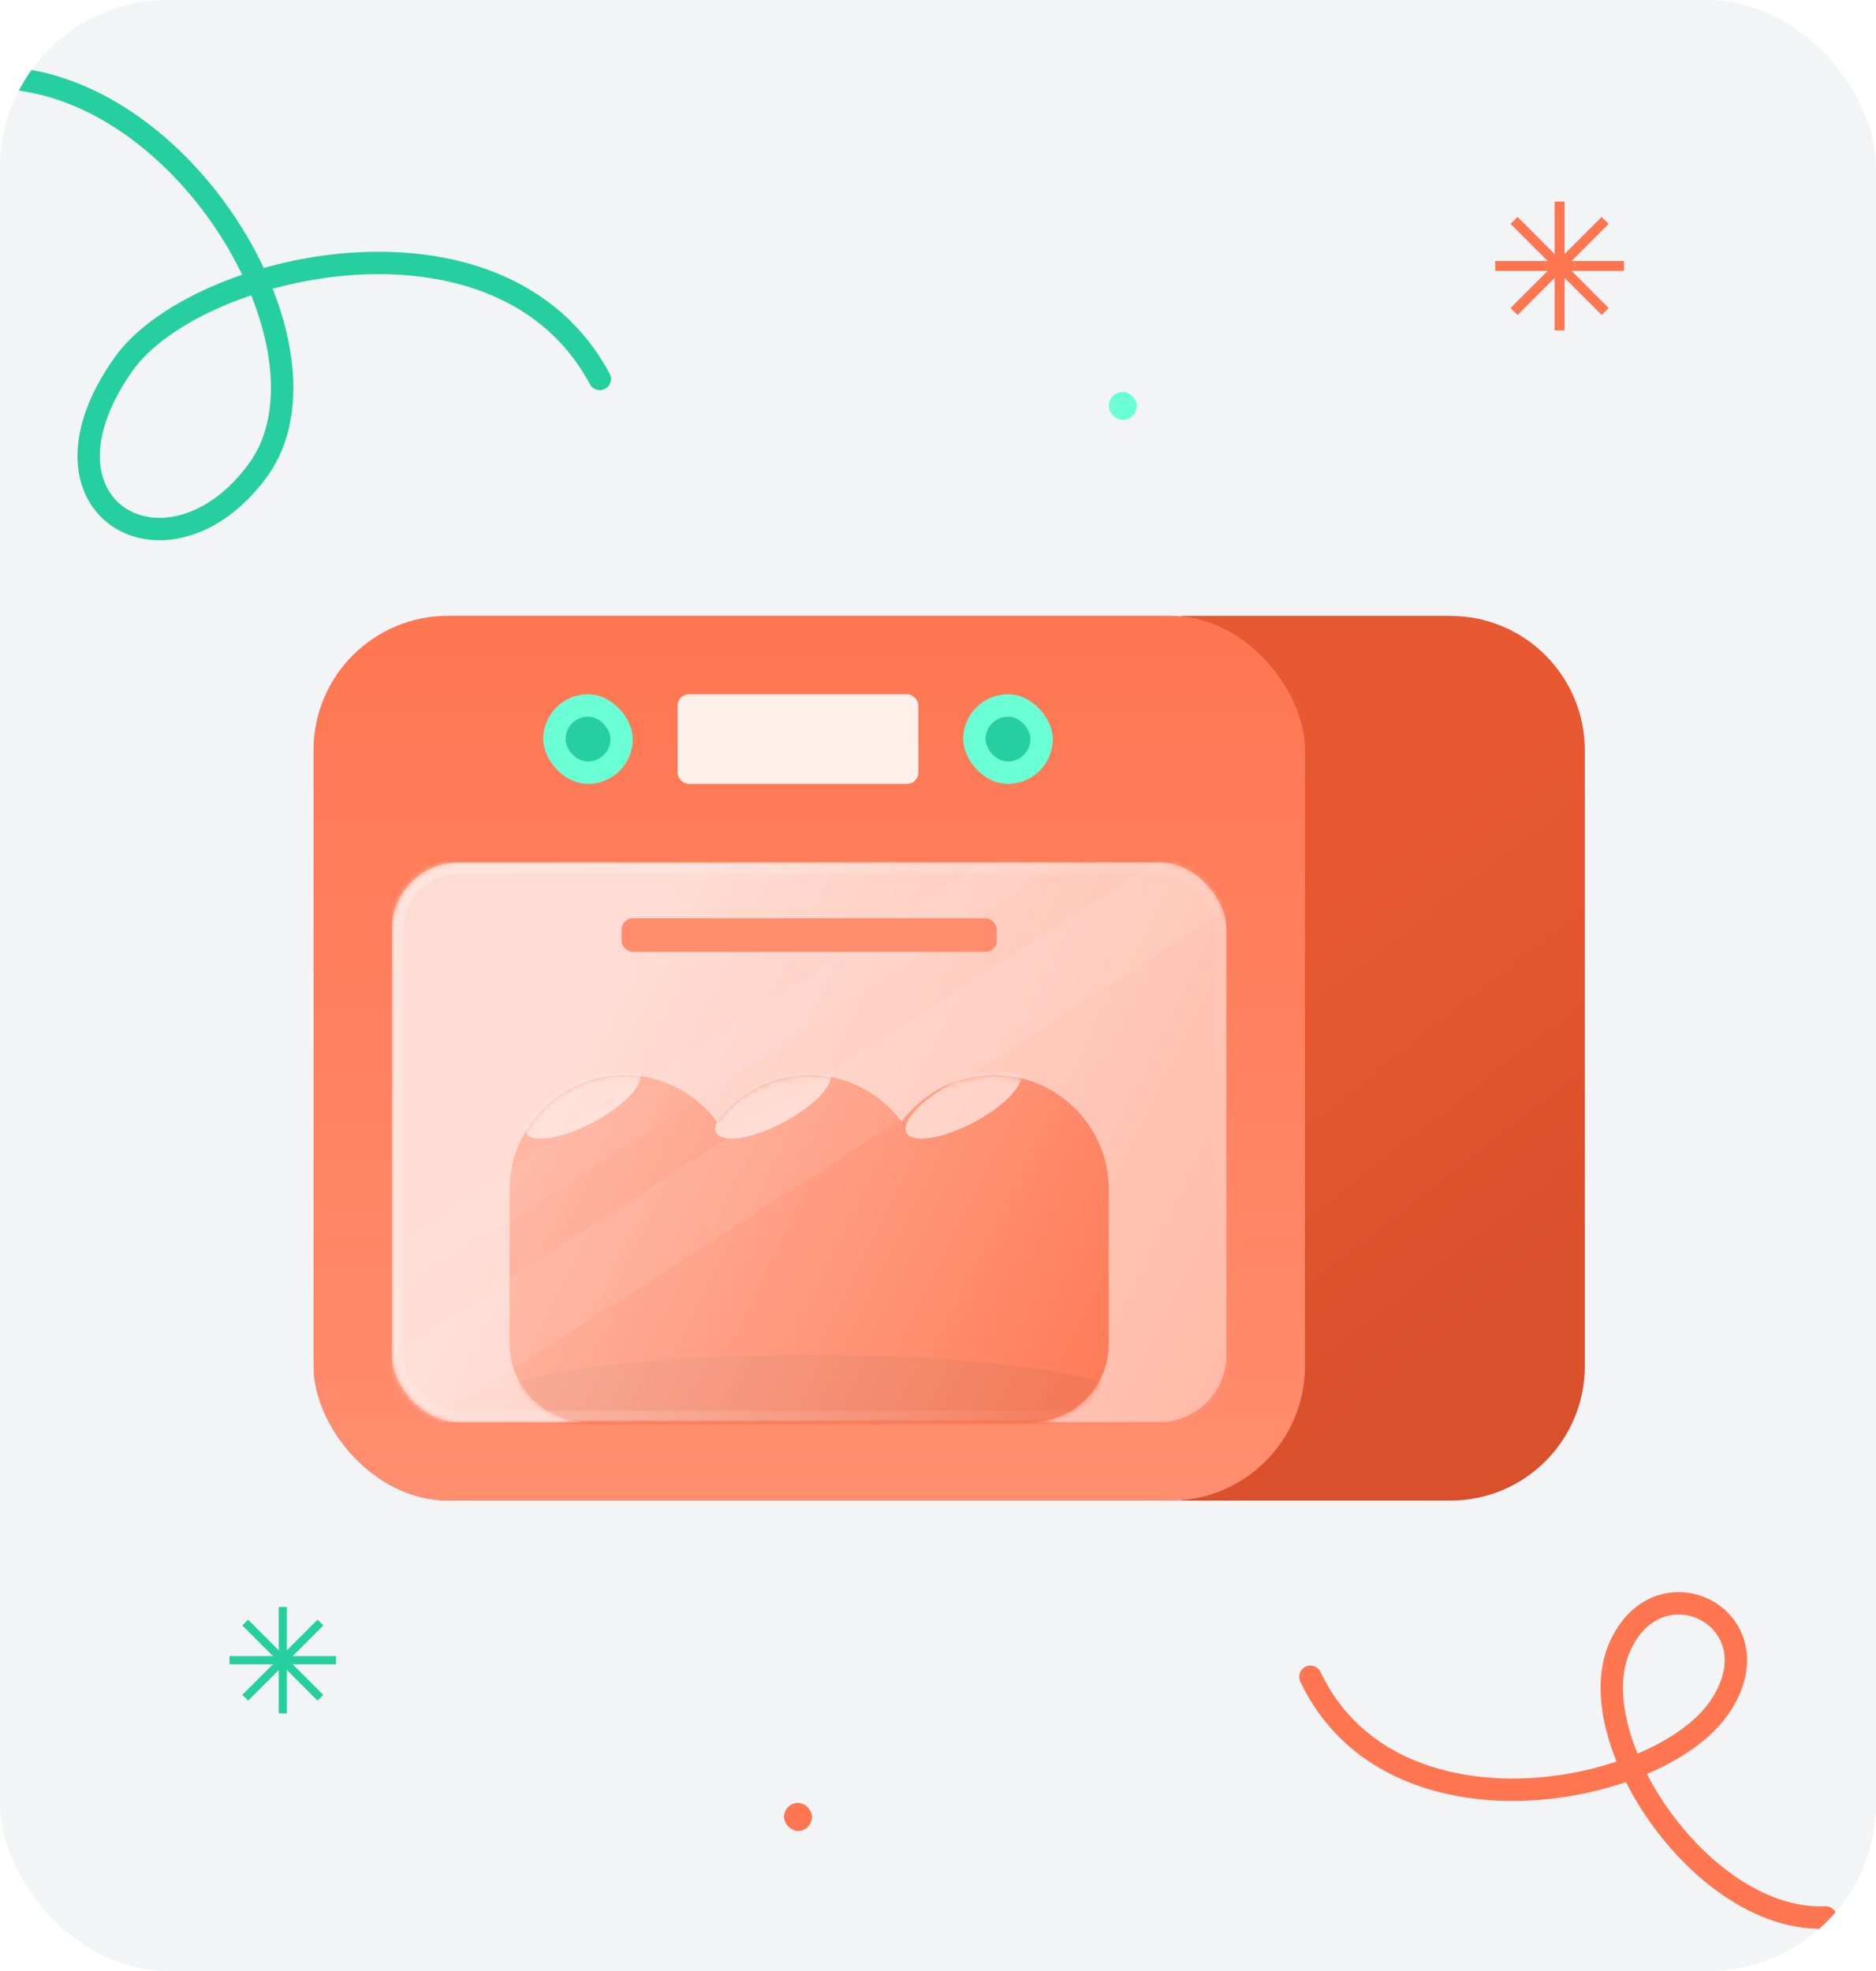 <svg width="335" height="352" viewBox="0 0 335 352" fill="none" xmlns="http://www.w3.org/2000/svg">
<g clip-path="url(#clip0_1408_17120)">
<rect width="335" height="352" rx="30" fill="#F2F4F6"/>
<rect x="198" y="70" width="5" height="5" rx="2.5" fill="#6BFFD5"/>
<rect x="140" y="322" width="5" height="5" rx="2.5" fill="#FF7651"/>
<rect x="277.616" y="36" width="1.769" height="23" fill="#FF7651"/>
<rect x="290" y="46.616" width="1.769" height="23" transform="rotate(90 290 46.616)" fill="#FF7651"/>
<rect width="1.769" height="23" transform="matrix(0.707 0.707 -0.707 0.707 286.012 38.742)" fill="#FF7651"/>
<rect width="1.769" height="23" transform="matrix(-0.707 0.707 -0.707 -0.707 287.26 55.004)" fill="#FF7651"/>
<rect x="49.77" y="287" width="1.462" height="19" fill="#26CF9F"/>
<rect x="60" y="295.77" width="1.462" height="19" transform="rotate(90 60 295.77)" fill="#26CF9F"/>
<rect width="1.462" height="19" transform="matrix(0.707 0.707 -0.707 0.707 56.706 289.267)" fill="#26CF9F"/>
<rect width="1.462" height="19" transform="matrix(-0.707 0.707 -0.707 -0.707 57.736 302.7)" fill="#26CF9F"/>
<path d="M326 342.451C304.28 343.444 282.206 310.943 289.103 294.472C296 278 317.88 289.176 307 305C296.12 320.824 248.5 329.999 234 299.472" stroke="#FF7651" stroke-width="4" stroke-linecap="round"/>
<path d="M-3 13.922C31.782 12.148 61.937 62.427 46.011 84.05C30.084 105.674 3.781 90.921 22.037 65.068C34.797 46.998 89.382 34.446 107.102 67.681" stroke="#26CF9F" stroke-width="4" stroke-linecap="round"/>
<path d="M211 110H259C272.255 110 283 120.745 283 134V244C283 257.255 272.255 268 259 268H211V110Z" fill="url(#paint0_linear_1408_17120)"/>
<rect x="56" y="110" width="177" height="158" rx="24" fill="url(#paint1_linear_1408_17120)"/>
<rect x="56" y="110" width="177" height="158" rx="24" fill="url(#paint2_linear_1408_17120)"/>
<rect x="70" y="154" width="149" height="100" rx="12" fill="#FFB39F"/>
<path fill-rule="evenodd" clip-rule="evenodd" d="M91.007 212C91.272 200.909 100.346 192 111.501 192C118.267 192 124.268 195.278 128.001 200.333C131.735 195.278 137.735 192 144.502 192C151.268 192 157.268 195.278 161.002 200.332C164.735 195.278 170.736 192 177.502 192C188.656 192 197.73 200.909 197.996 212H198.001V212.32C198.001 212.38 198.002 212.44 198.002 212.5C198.002 212.56 198.001 212.62 198.001 212.68V240C198.001 247.732 191.733 254 184.001 254H105.001C97.269 254 91.001 247.732 91.001 240V212.5V212H91.007Z" fill="#FF6136"/>
<mask id="mask0_1408_17120" style="mask-type:alpha" maskUnits="userSpaceOnUse" x="90" y="192" width="108" height="62">
<path fill-rule="evenodd" clip-rule="evenodd" d="M91.004 212C91.269 200.909 100.343 192 111.498 192C118.264 192 124.265 195.278 127.998 200.333C131.732 195.278 137.732 192 144.499 192C151.265 192 157.265 195.278 160.999 200.332C164.732 195.278 170.733 192 177.499 192C188.654 192 197.727 200.909 197.993 212H197.998V212.32C197.999 212.38 197.999 212.44 197.999 212.5C197.999 212.56 197.999 212.62 197.998 212.68V240C197.998 247.732 191.73 254 183.998 254H104.998C97.266 254 90.998 247.732 90.998 240V212.5V212H91.004Z" fill="url(#paint3_linear_1408_17120)"/>
</mask>
<g mask="url(#mask0_1408_17120)">
<g opacity="0.6" filter="url(#filter0_f_1408_17120)">
<ellipse cx="11.5" cy="4" rx="11.5" ry="4" transform="matrix(0.884 -0.468 0.468 0.884 92.001 198.762)" fill="white"/>
</g>
<g opacity="0.6" filter="url(#filter1_f_1408_17120)">
<ellipse cx="138.034" cy="196.916" rx="11.5" ry="4" transform="rotate(-27.899 138.034 196.916)" fill="white"/>
</g>
<g opacity="0.6" filter="url(#filter2_f_1408_17120)">
<ellipse cx="172.035" cy="196.916" rx="11.5" ry="4" transform="rotate(-27.899 172.035 196.916)" fill="white"/>
</g>
<g filter="url(#filter3_f_1408_17120)">
<ellipse cx="144.501" cy="250" rx="56.5" ry="8" fill="#F05C34"/>
</g>
</g>
<mask id="mask1_1408_17120" style="mask-type:alpha" maskUnits="userSpaceOnUse" x="70" y="154" width="149" height="100">
<rect x="70" y="154" width="149" height="100" rx="12" fill="#D9D9D9"/>
</mask>
<g mask="url(#mask1_1408_17120)">
<rect opacity="0.9" x="70" y="154" width="149" height="100" fill="url(#paint4_linear_1408_17120)"/>
<path opacity="0.05" d="M184 153L64 231" stroke="white" stroke-width="8" stroke-linecap="round"/>
<path opacity="0.08" d="M227 149L50 263" stroke="white" stroke-width="14" stroke-linecap="round"/>
<rect opacity="0.9" x="71" y="155" width="147" height="98" rx="11" stroke="url(#paint5_linear_1408_17120)" stroke-width="2"/>
</g>
<rect x="111" y="164" width="67" height="6" rx="2" fill="#FF8C6D"/>
<rect x="97" y="124" width="16" height="16" rx="8" fill="#6BFFD5"/>
<rect x="101" y="128" width="8" height="8" rx="4" fill="#26CF9F"/>
<rect x="172" y="124" width="16" height="16" rx="8" fill="#6BFFD5"/>
<rect x="176" y="128" width="8" height="8" rx="4" fill="#26CF9F"/>
<rect x="121" y="124" width="43" height="16" rx="2" fill="#FFF0EC"/>
</g>
<defs>
<filter id="filter0_f_1408_17120" x="83.9" y="180.677" width="40.272" height="32.478" filterUnits="userSpaceOnUse" color-interpolation-filters="sRGB">
<feFlood flood-opacity="0" result="BackgroundImageFix"/>
<feBlend mode="normal" in="SourceGraphic" in2="BackgroundImageFix" result="shape"/>
<feGaussianBlur stdDeviation="4.9" result="effect1_foregroundBlur_1408_17120"/>
</filter>
<filter id="filter1_f_1408_17120" x="117.898" y="180.677" width="40.272" height="32.478" filterUnits="userSpaceOnUse" color-interpolation-filters="sRGB">
<feFlood flood-opacity="0" result="BackgroundImageFix"/>
<feBlend mode="normal" in="SourceGraphic" in2="BackgroundImageFix" result="shape"/>
<feGaussianBlur stdDeviation="4.9" result="effect1_foregroundBlur_1408_17120"/>
</filter>
<filter id="filter2_f_1408_17120" x="151.899" y="180.677" width="40.272" height="32.478" filterUnits="userSpaceOnUse" color-interpolation-filters="sRGB">
<feFlood flood-opacity="0" result="BackgroundImageFix"/>
<feBlend mode="normal" in="SourceGraphic" in2="BackgroundImageFix" result="shape"/>
<feGaussianBlur stdDeviation="4.9" result="effect1_foregroundBlur_1408_17120"/>
</filter>
<filter id="filter3_f_1408_17120" x="78.201" y="232.2" width="132.6" height="35.6" filterUnits="userSpaceOnUse" color-interpolation-filters="sRGB">
<feFlood flood-opacity="0" result="BackgroundImageFix"/>
<feBlend mode="normal" in="SourceGraphic" in2="BackgroundImageFix" result="shape"/>
<feGaussianBlur stdDeviation="4.9" result="effect1_foregroundBlur_1408_17120"/>
</filter>
<linearGradient id="paint0_linear_1408_17120" x1="257.452" y1="144.76" x2="304.395" y2="204.823" gradientUnits="userSpaceOnUse">
<stop stop-color="#E85932"/>
<stop offset="1" stop-color="#DA502A"/>
</linearGradient>
<linearGradient id="paint1_linear_1408_17120" x1="144.5" y1="110" x2="144.5" y2="268" gradientUnits="userSpaceOnUse">
<stop stop-color="#FF8CB8"/>
<stop offset="1" stop-color="#FF80A9"/>
</linearGradient>
<linearGradient id="paint2_linear_1408_17120" x1="144.5" y1="110" x2="144.5" y2="323.765" gradientUnits="userSpaceOnUse">
<stop stop-color="#FF7651"/>
<stop offset="1" stop-color="#FF967A"/>
</linearGradient>
<linearGradient id="paint3_linear_1408_17120" x1="95.5" y1="205.5" x2="193.998" y2="249.998" gradientUnits="userSpaceOnUse">
<stop stop-color="#FE7A9E"/>
<stop offset="1" stop-color="#FF8DAF"/>
</linearGradient>
<linearGradient id="paint4_linear_1408_17120" x1="108.365" y1="179.521" x2="226.877" y2="238.052" gradientUnits="userSpaceOnUse">
<stop stop-color="white" stop-opacity="0.6"/>
<stop offset="1" stop-color="white" stop-opacity="0.1"/>
</linearGradient>
<linearGradient id="paint5_linear_1408_17120" x1="71.923" y1="157.889" x2="221.154" y2="234.913" gradientUnits="userSpaceOnUse">
<stop stop-color="white" stop-opacity="0.3"/>
<stop offset="1" stop-color="white" stop-opacity="0"/>
</linearGradient>
<clipPath id="clip0_1408_17120">
<rect width="335" height="352" rx="30" fill="white"/>
</clipPath>
</defs>
</svg>
